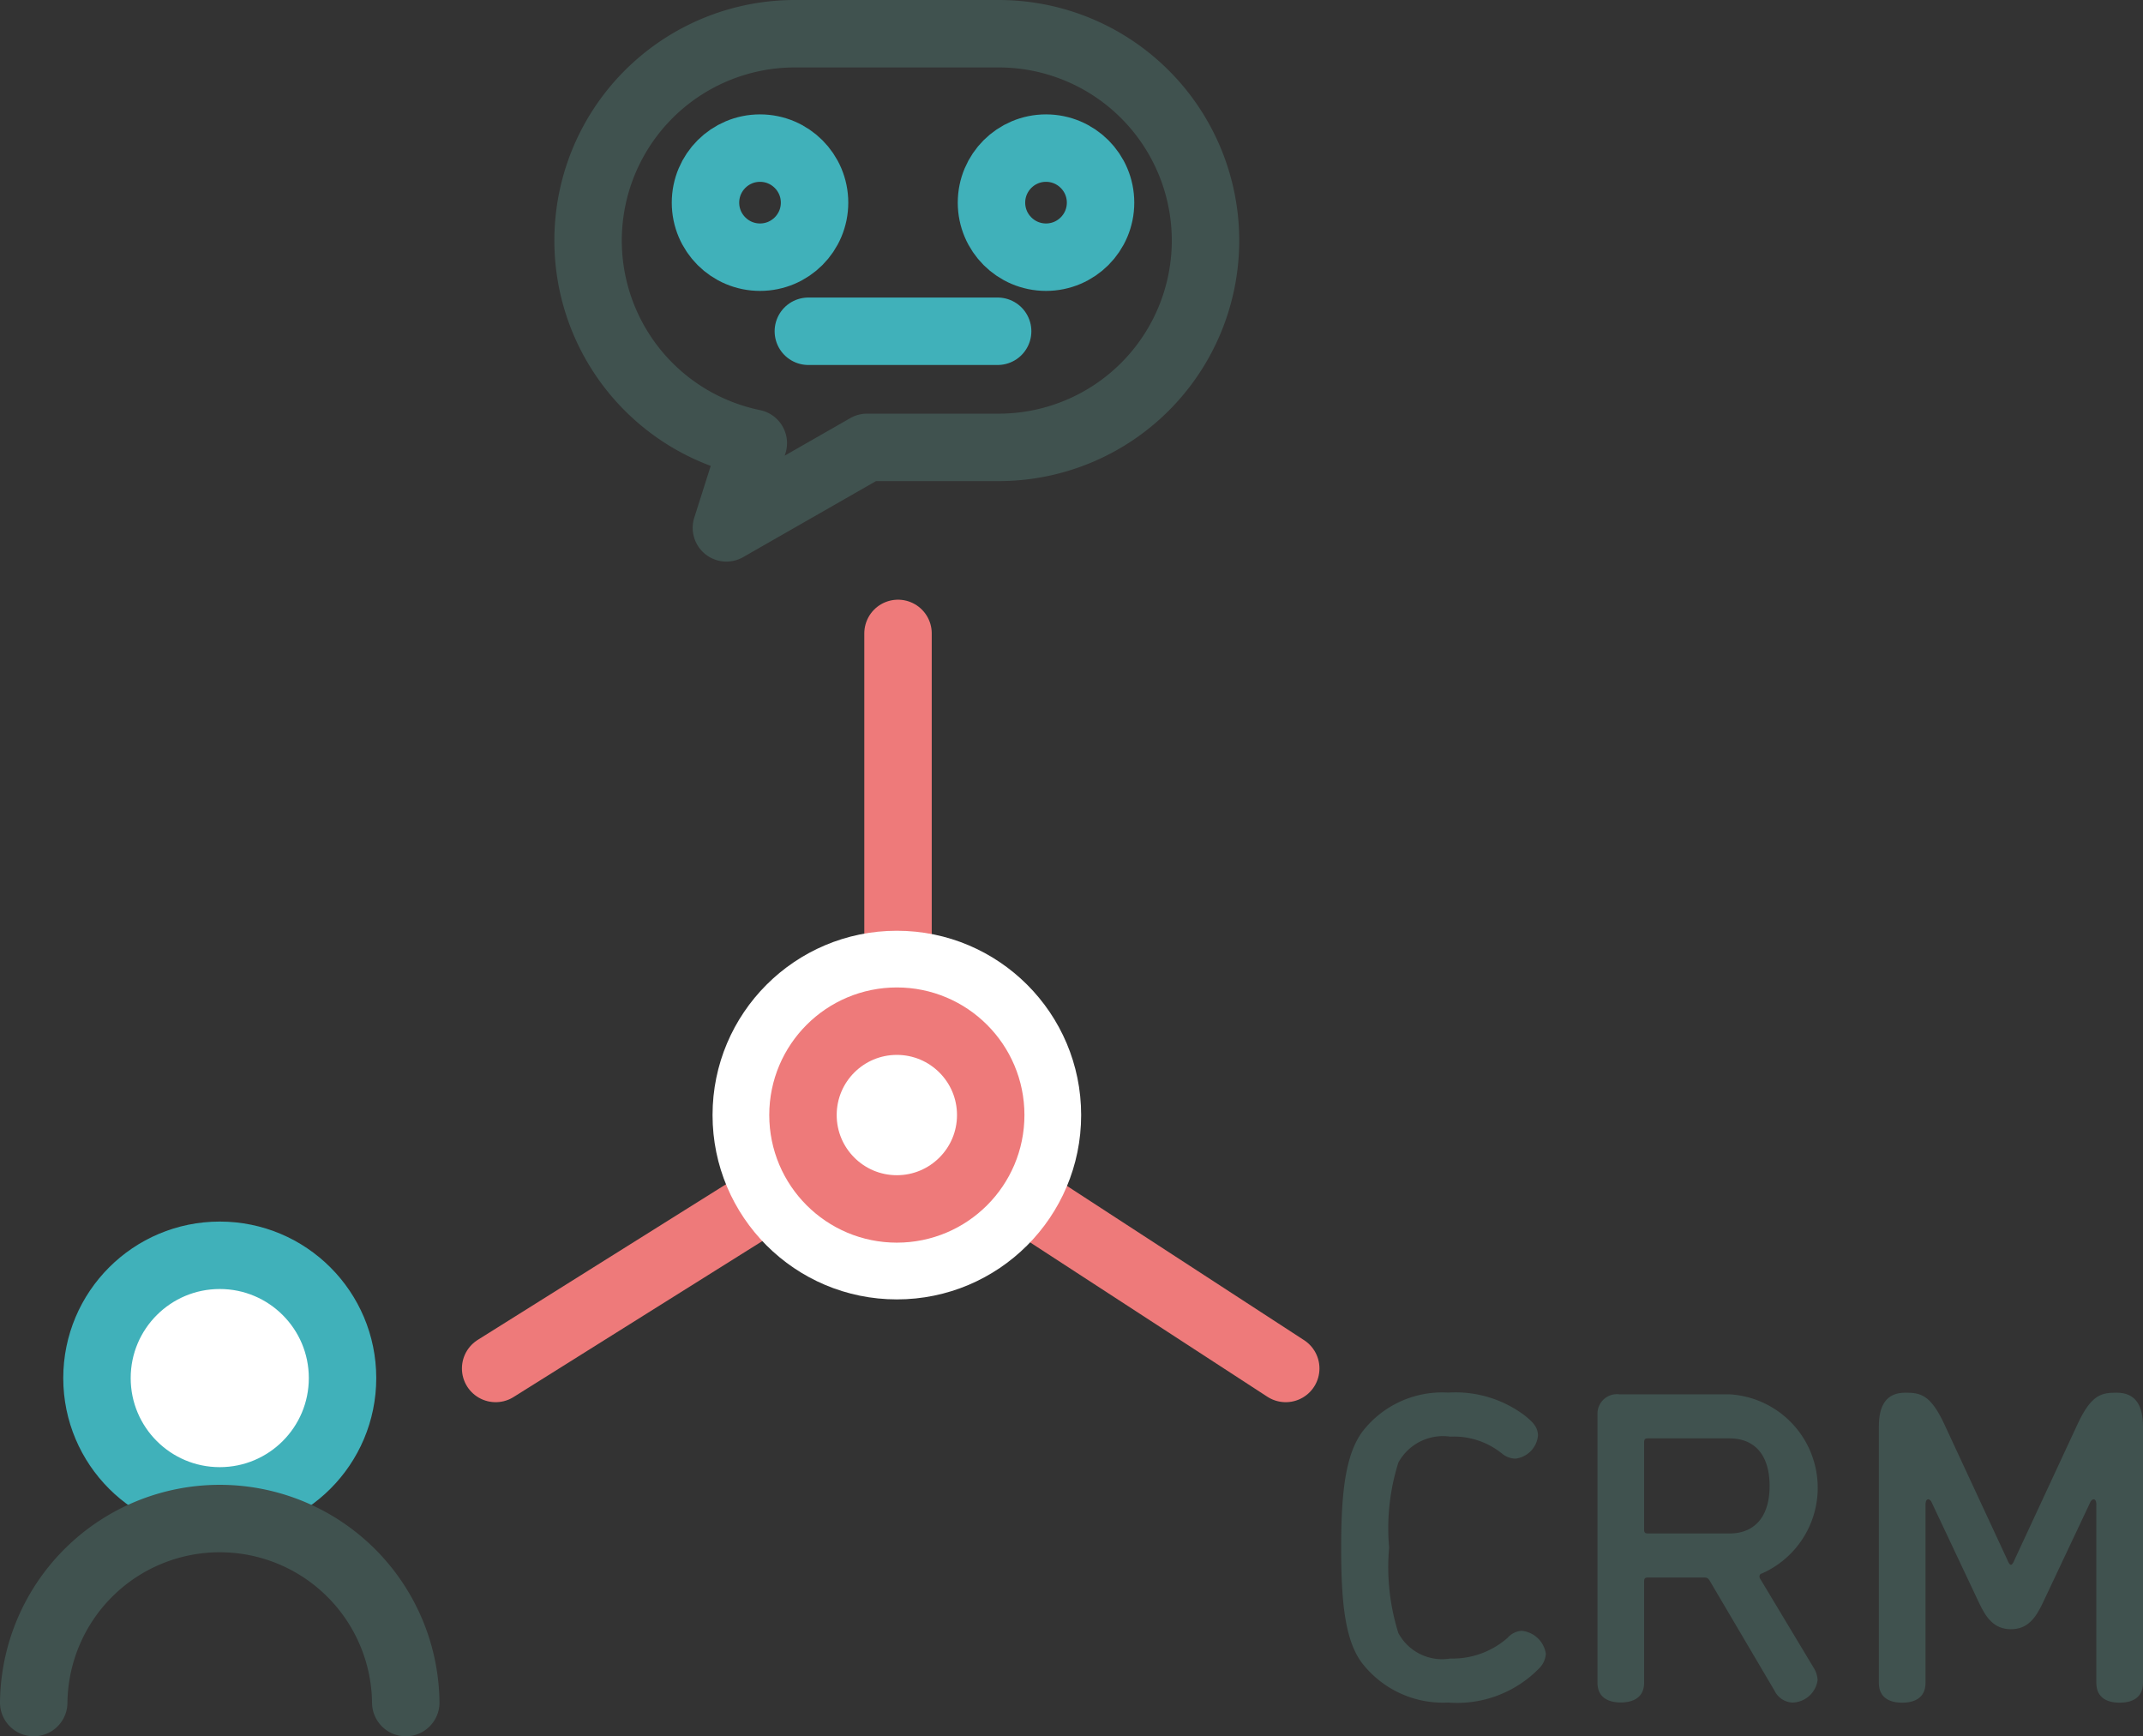 <svg xmlns="http://www.w3.org/2000/svg" width="95.333" height="77.232" viewBox="0 0 95.333 77.232">
  <rect x="0" y="0" width="95.333" height="77.232" fill="#333333" stroke="none"/>
  <g id="Group_899" data-name="Group 899" transform="translate(1.5 1.5)">
    <line id="Line_174" data-name="Line 174" y1="11.219" x2="17.9" transform="translate(20.549 48.152)" fill="none" stroke="#ee7a7a" stroke-linecap="round" stroke-width="3"/>
    <line id="Line_173" data-name="Line 173" x1="17.248" y1="11.219" transform="translate(38.449 48.152)" fill="none" stroke="#ee7a7a" stroke-linecap="round" stroke-width="3"/>
    <line id="Line_175" data-name="Line 175" y2="21.477" transform="translate(38.449 26.675)" fill="none" stroke="#ee7a7a" stroke-linecap="round" stroke-width="3"/>
    <g id="Group_895" data-name="Group 895" transform="translate(24.666 0)">
      <g id="Group_888" data-name="Group 888" transform="translate(0 0)">
        <path id="Union_24" data-name="Union 24" d="M7.345,18.212A9.2,9.2,0,0,1,9.2,0h9.062a9.2,9.2,0,0,1,0,18.4H12.405L6.149,21.98Z" transform="translate(0)" fill="none" stroke="#40524f" stroke-linejoin="round" stroke-width="3"/>
        <ellipse id="Ellipse_67" data-name="Ellipse 67" cx="2.426" cy="2.426" rx="2.426" ry="2.426" transform="translate(5.218 5.088)" fill="none" stroke="#40b1ba" stroke-linejoin="round" stroke-width="3"/>
        <ellipse id="Ellipse_68" data-name="Ellipse 68" cx="2.426" cy="2.426" rx="2.426" ry="2.426" transform="translate(17.941 5.088)" fill="none" stroke="#40b1ba" stroke-linejoin="round" stroke-width="3"/>
        <line id="Line_169" data-name="Line 169" x2="8.421" transform="translate(9.794 13.235)" fill="none" stroke="#40b1ba" stroke-linecap="round" stroke-miterlimit="10" stroke-width="3"/>
      </g>
    </g>
    <g id="Group_893" data-name="Group 893" transform="translate(58.163 60.444)">
      <path id="Path_3264" data-name="Path 3264" d="M53.792,176.141a4.558,4.558,0,0,1-3.819-1.743c-.783-1.019-.94-2.781-.94-5.151s.176-4.112.94-5.15a4.477,4.477,0,0,1,3.819-1.743,5.125,5.125,0,0,1,3.408,1.019c.313.255.588.49.588.9a1.144,1.144,0,0,1-1,1.018.97.97,0,0,1-.588-.215,3.4,3.4,0,0,0-2.311-.763,2.265,2.265,0,0,0-2.312,1.155,9.724,9.724,0,0,0-.411,3.78,9.783,9.783,0,0,0,.411,3.8,2.21,2.21,0,0,0,2.312,1.135,3.7,3.7,0,0,0,2.546-.92.921.921,0,0,1,.627-.314,1.208,1.208,0,0,1,1.077,1.019,1.013,1.013,0,0,1-.313.666A5.1,5.1,0,0,1,53.792,176.141Z" transform="translate(-49.033 -162.353)" fill="#40524f"/>
      <path id="Path_3265" data-name="Path 3265" d="M67.432,170.769c-.1-.176-.156-.176-.313-.176H64.671c-.136,0-.176.039-.176.176v4.5c0,.705-.548.882-1.038.882s-1.037-.176-1.037-.882V163.327a.867.867,0,0,1,.979-.882h4.9a4.165,4.165,0,0,1,1.429,7.971.125.125,0,0,0-.1.137.21.21,0,0,0,.019.078l2.39,3.976a1.125,1.125,0,0,1,.176.549,1.159,1.159,0,0,1-1.117,1,.934.934,0,0,1-.8-.529Zm.863-2.135c1.077,0,1.782-.7,1.782-2.115s-.7-2.115-1.782-2.115H64.671c-.136,0-.176.039-.176.176v3.878c0,.137.04.175.176.175Z" transform="translate(-51.018 -162.367)" fill="#40524f"/>
      <path id="Path_3266" data-name="Path 3266" d="M83.149,169.8l2.821-6.071c.606-1.293,1.057-1.371,1.723-1.371.862,0,1.175.588,1.175,1.508v11.4c0,.705-.549.882-1.038.882s-1.038-.176-1.038-.882v-7.952s0-.215-.118-.215c-.078,0-.136.1-.136.1l-2.116,4.485c-.313.666-.665,1.195-1.429,1.195s-1.117-.529-1.429-1.195l-2.116-4.485s-.059-.1-.137-.1c-.118,0-.118.215-.118.215v7.952c0,.705-.548.882-1.038.882s-1.038-.176-1.038-.882v-11.4c0-.921.313-1.508,1.175-1.508.666,0,1.116.078,1.723,1.371l2.821,6.071s.078.215.157.215S83.149,169.8,83.149,169.8Z" transform="translate(-53.198 -162.353)" fill="#40524f"/>
    </g>
    <ellipse id="Ellipse_72" data-name="Ellipse 72" cx="8.199" cy="8.199" rx="8.199" ry="8.199" transform="translate(30.198 39.901)" fill="#fff"/>
    <g id="Ellipse_73" data-name="Ellipse 73" transform="translate(32.721 42.423)" fill="#fff" stroke="#ee7a7a" stroke-width="3">
      <ellipse cx="5.676" cy="5.676" rx="5.676" ry="5.676" stroke="none"/>
      <ellipse cx="5.676" cy="5.676" rx="4.176" ry="4.176" fill="none"/>
    </g>
    <g id="Group_894" data-name="Group 894" transform="translate(0 54.337)">
      <ellipse id="Ellipse_70" data-name="Ellipse 70" cx="5.462" cy="5.462" rx="5.462" ry="5.462" transform="translate(2.814 0)" fill="#fff" stroke="#40b1ba" stroke-linecap="round" stroke-miterlimit="10" stroke-width="3"/>
      <path id="Path_3267" data-name="Path 3267" d="M58,105.876a8.276,8.276,0,0,1,16.551,0" transform="translate(-58 -85.981)" fill="none" stroke="#40524f" stroke-linecap="round" stroke-miterlimit="10" stroke-width="3"/>
    </g>
  </g>
</svg>

